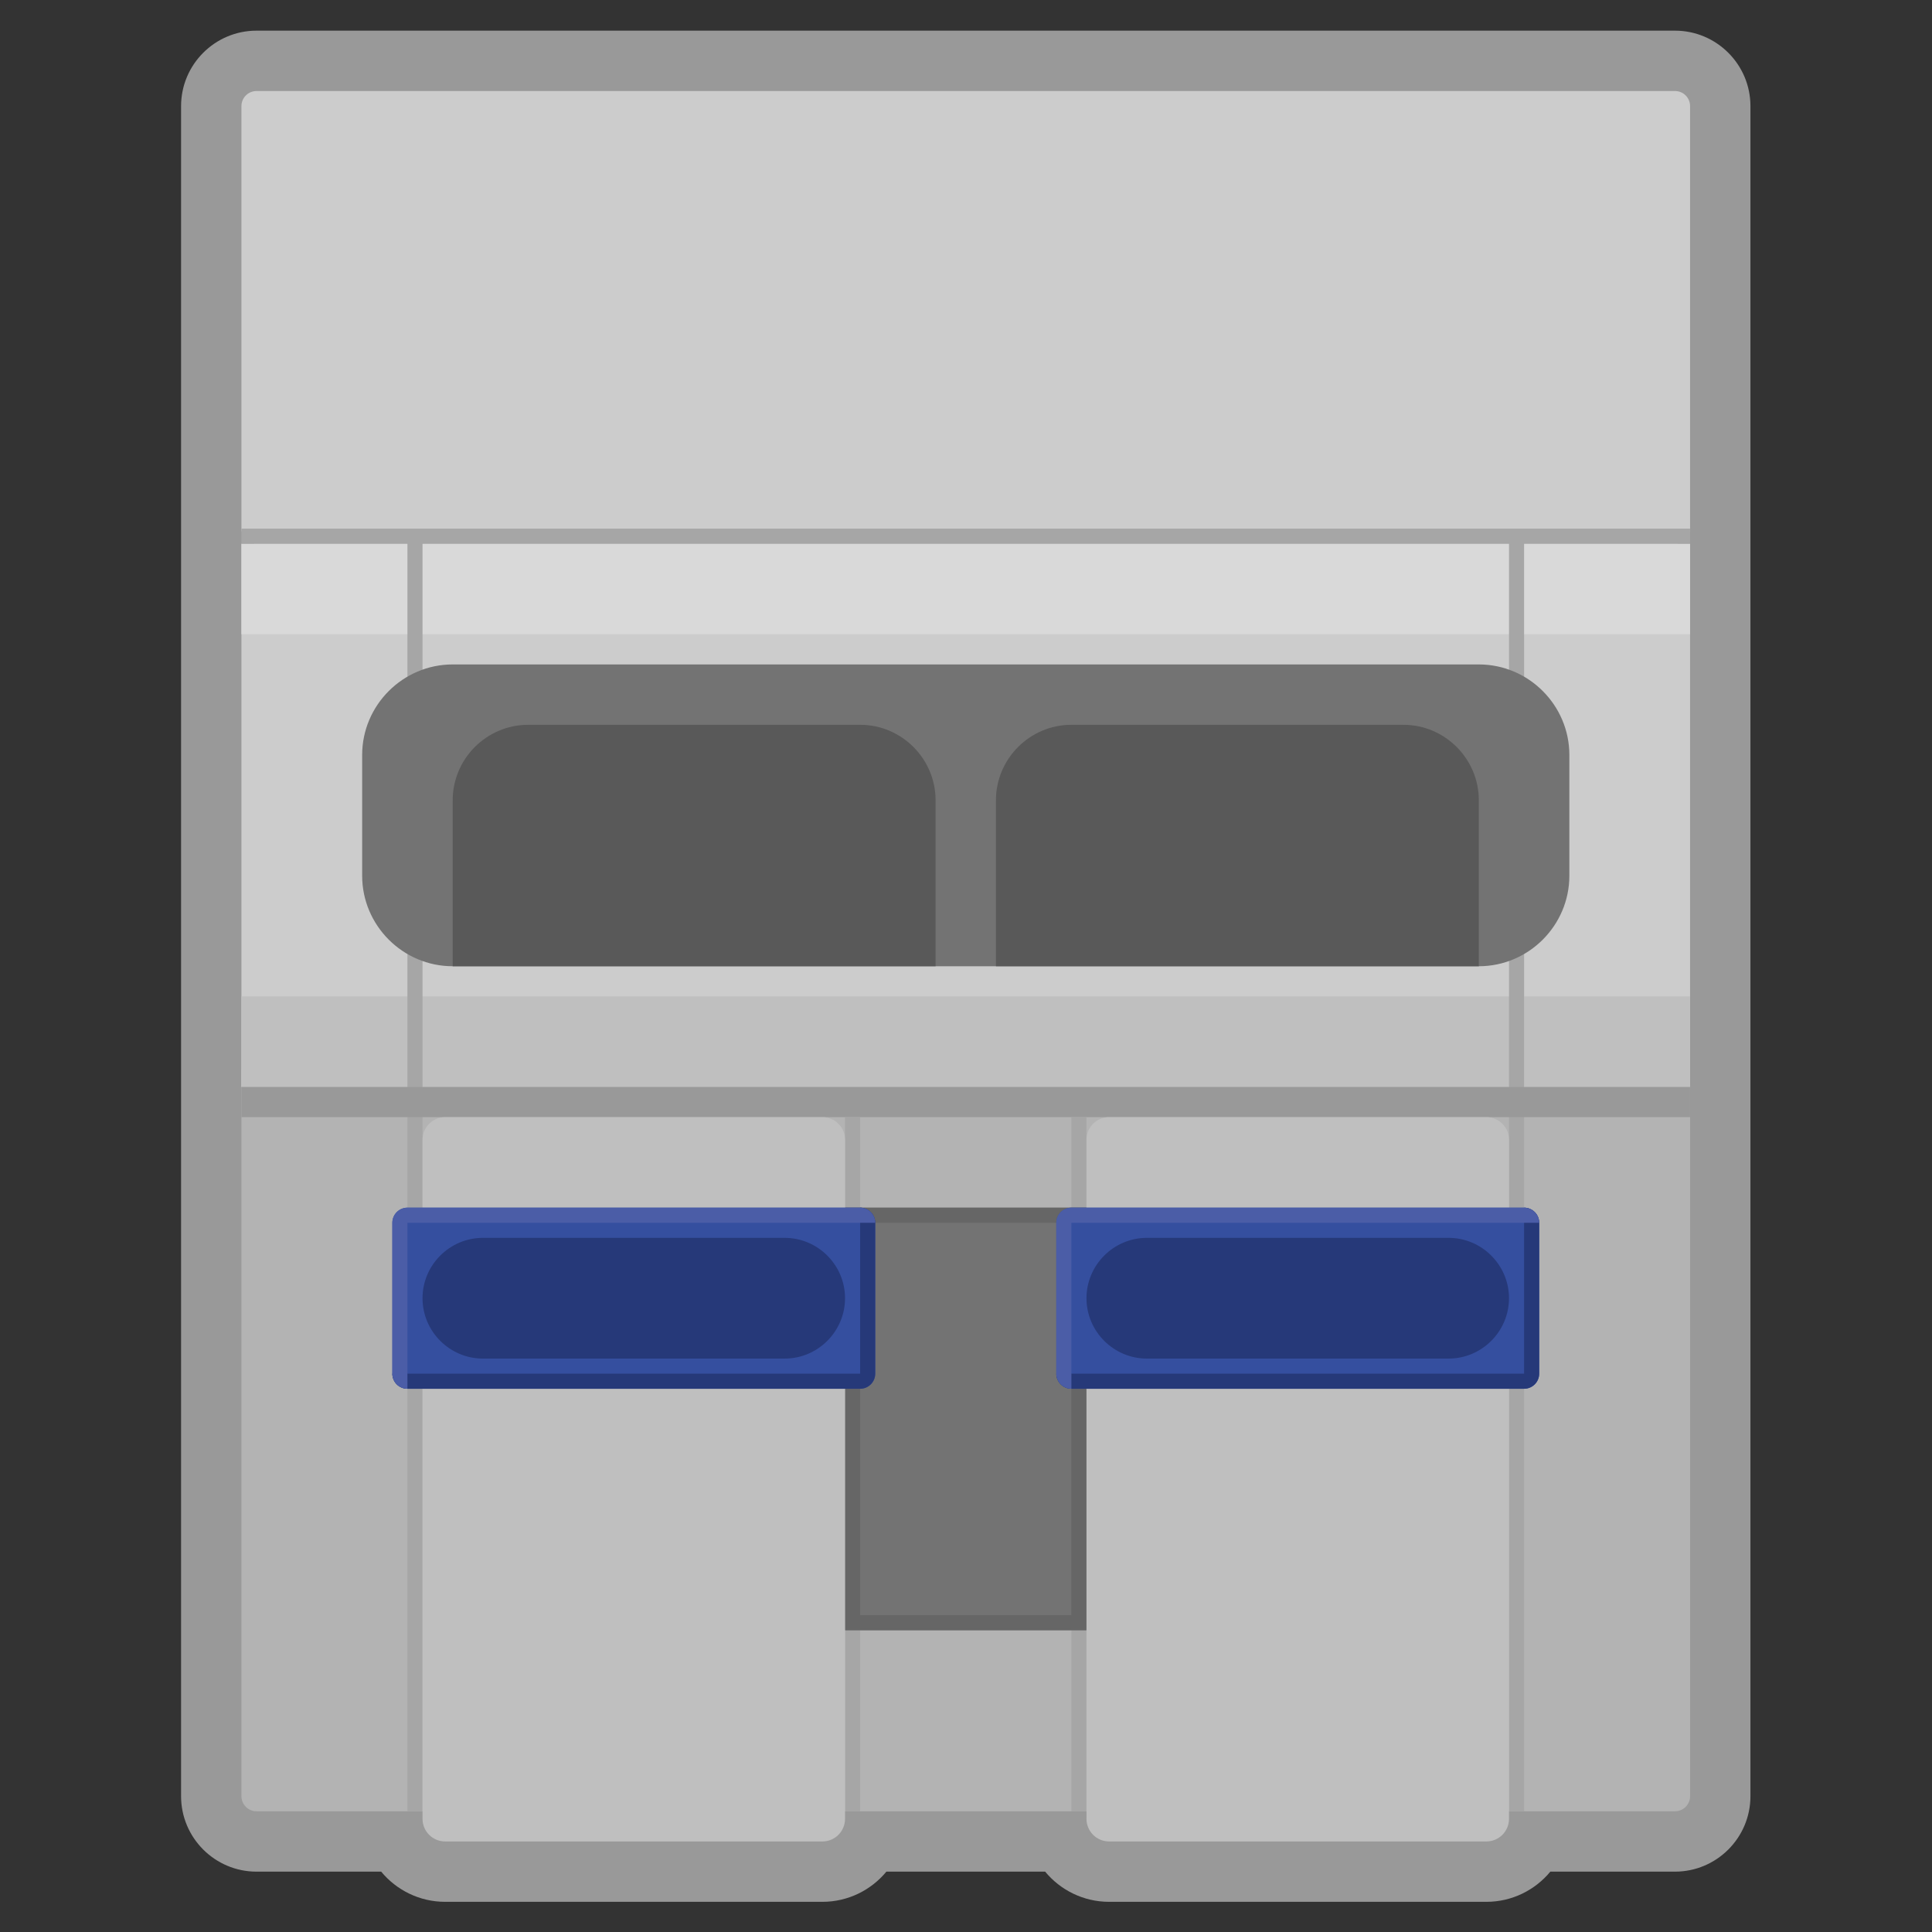 <?xml version="1.0" encoding="UTF-8" standalone="no"?>
<svg
   xmlns:dc="http://purl.org/dc/elements/1.1/"
   xmlns:cc="http://creativecommons.org/ns#"
   xmlns:rdf="http://www.w3.org/1999/02/22-rdf-syntax-ns#"
   xmlns:svg="http://www.w3.org/2000/svg"
   xmlns="http://www.w3.org/2000/svg"
   viewBox="0 0 341.333 341.333"
   height="256"
   width="256"
   xml:space="preserve"
   id="svg2"
   version="1.1"><rect x="0" y="0" width="341.333" height="341.333" fill="#333333" stroke="none"/><defs
     id="defs6"><clipPath
       id="clipPath18"
       clipPathUnits="userSpaceOnUse"><path
         id="path16"
         d="M 0,256 H 256 V 0 H 0 Z" /></clipPath><clipPath
       id="clipPath26"
       clipPathUnits="userSpaceOnUse"><path
         id="path24"
         d="M 24,252 H 232 V 4 H 24 Z" /></clipPath></defs><g
     transform="matrix(1.333,0,0,-1.333,0,341.333)"
     id="g10"><g
       id="g12"><g
         clip-path="url(#clipPath18)"
         id="g14"><g
           id="g20"><g
             id="g22" /><g
             id="g34"><g
               style="opacity:0.5"
               id="g32"
               clip-path="url(#clipPath26)"><g
                 id="g30"
                 transform="translate(222,252)"><path
                   id="path28"
                   style="fill:#ffffff;fill-opacity:1;fill-rule:nonzero;stroke:none"
                   d="m 0,0 h -188 c -5.514,0 -10,-4.486 -10,-10 v -56 -2 -72 -4 -90 c 0,-5.514 4.486,-10 10,-10 h 16.521 c 2.019,-2.441 5.071,-4 8.479,-4 h 50 c 3.408,0 6.46,1.559 8.479,4 h 21.042 c 2.019,-2.441 5.071,-4 8.479,-4 h 50 c 3.408,0 6.46,1.559 8.479,4 H 0 c 5.514,0 10,4.486 10,10 v 90 4 72 2 56 C 10,-4.486 5.514,0 0,0" /></g></g></g></g><g
           transform="translate(222,244)"
           id="g36"><path
             id="path38"
             style="fill:#cccccc;fill-opacity:1;fill-rule:nonzero;stroke:none"
             d="m 0,0 h -188 c -1.104,0 -2,-0.896 -2,-2 v -56 c 0,-1.104 0.896,-2 2,-2 H 0 c 1.104,0 2,0.896 2,2 V -2 C 2,-0.896 1.104,0 0,0" /></g><g
           transform="translate(222,16)"
           id="g40"><path
             id="path42"
             style="fill:#b3b3b3;fill-opacity:1;fill-rule:nonzero;stroke:none"
             d="m 0,0 h -188 c -1.104,0 -2,0.896 -2,2 v 96 c 0,1.104 0.896,2 2,2 H 0 c 1.104,0 2,-0.896 2,-2 V 2 C 2,0.896 1.104,0 0,0" /></g><path
           id="path44"
           style="fill:#cccccc;fill-opacity:1;fill-rule:nonzero;stroke:none"
           d="M 224,184 H 32 v -72 h 192 z" /><path
           id="path46"
           style="fill:#d9d9d9;fill-opacity:1;fill-rule:nonzero;stroke:none"
           d="M 224,172 H 32 v 12 h 192 z" /><path
           id="path48"
           style="fill:#bfbfbf;fill-opacity:1;fill-rule:nonzero;stroke:none"
           d="M 224,112 H 32 v 12 h 192 z" /><g
           transform="translate(170,160)"
           id="g50"><path
             id="path52"
             style="fill:#a6a6a6;fill-opacity:1;fill-rule:nonzero;stroke:none"
             d="m 0,0 h -84 -30 V 24 H 30 V 0 Z M 0,-2 H 30 V -26 H 0 Z m -82,0 h 80 v -24 h -80 z m -32,0 h 30 v -24 h -30 z m -24,28 v -2 h 22 V 0 -28 -144 h 2 v 116 h 30 84 30 v -116 h 2 V -28 0 24 h 22 v 2 z" /></g><path
           id="path54"
           style="fill:#999999;fill-opacity:1;fill-rule:nonzero;stroke:none"
           d="M 224,108 H 32 v 4 h 192 z" /><path
           id="path56"
           style="fill:#a6a6a6;fill-opacity:1;fill-rule:nonzero;stroke:none"
           d="m 114,16 h -2 v 92 h 2 z" /><path
           id="path58"
           style="fill:#a6a6a6;fill-opacity:1;fill-rule:nonzero;stroke:none"
           d="m 144,16 h -2 v 92 h 2 z" /><path
           id="path60"
           style="fill:#737373;fill-opacity:1;fill-rule:nonzero;stroke:none"
           d="m 144,40 h -32 v 56 h 32 z" /><path
           id="path62"
           style="fill:#666666;fill-opacity:1;fill-rule:nonzero;stroke:none"
           d="M 144,96 H 112 V 40 h 32 z m -2,-54 h -28 v 52 h 28 z" /><g
           transform="translate(84,64)"
           id="g64"><path
             id="path66"
             style="fill:#bfbfbf;fill-opacity:1;fill-rule:nonzero;stroke:none"
             d="m 0,0 h -20 c -2.2,0 -4,1.8 -4,4 v 24 c 0,2.2 1.8,4 4,4 H 0 c 2.2,0 4,-1.8 4,-4 V 4 C 4,1.8 2.2,0 0,0" /></g><g
           transform="translate(192,64)"
           id="g68"><path
             id="path70"
             style="fill:#bfbfbf;fill-opacity:1;fill-rule:nonzero;stroke:none"
             d="m 0,0 h -20 c -2.2,0 -4,1.8 -4,4 v 24 c 0,2.2 1.8,4 4,4 H 0 c 2.2,0 4,-1.8 4,-4 V 4 C 4,1.8 2.2,0 0,0" /></g><g
           transform="translate(82,66)"
           id="g72"><path
             id="path74"
             style="fill:#737373;fill-opacity:1;fill-rule:nonzero;stroke:none"
             d="m 0,0 h -16 c -2.2,0 -4,1.8 -4,4 v 14 c 0,2.2 1.8,4 4,4 H 0 c 2.2,0 4,-1.8 4,-4 V 4 C 4,1.8 2.2,0 0,0" /></g><g
           transform="translate(190,66)"
           id="g76"><path
             id="path78"
             style="fill:#737373;fill-opacity:1;fill-rule:nonzero;stroke:none"
             d="m 0,0 h -16 c -2.2,0 -4,1.8 -4,4 v 20 c 0,2.2 1.8,4 4,4 H 0 c 2.2,0 4,-1.8 4,-4 V 4 C 4,1.8 2.2,0 0,0" /></g><g
           transform="translate(84,72)"
           id="g80"><path
             id="path82"
             style="fill:#808080;fill-opacity:1;fill-rule:nonzero;stroke:none"
             d="m 0,0 h -20 c -1.1,0 -2,0.9 -2,2 v 16 c 0,2.2 1.8,4 4,4 h 16 c 2.2,0 4,-1.8 4,-4 V 2 C 2,0.9 1.1,0 0,0" /></g><g
           transform="translate(86,84)"
           id="g84"><path
             id="path86"
             style="fill:#8c8c8c;fill-opacity:1;fill-rule:nonzero;stroke:none"
             d="m 0,0 v 2 c 0,1.1 -0.9,2 -2,2 h -20 c -1.1,0 -2,-0.9 -2,-2 V 0 Z" /></g><g
           transform="translate(62,84)"
           id="g88"><path
             id="path90"
             style="fill:#737373;fill-opacity:1;fill-rule:nonzero;stroke:none"
             d="m 0,0 v -2 c 0,-1.1 0.9,-2 2,-2 h 20 c 1.1,0 2,0.9 2,2 v 2 z" /></g><g
           transform="translate(109,12)"
           id="g92"><path
             id="path94"
             style="fill:#bfbfbf;fill-opacity:1;fill-rule:nonzero;stroke:none"
             d="m 0,0 h -50 c -1.657,0 -3,1.343 -3,3 v 90 c 0,1.657 1.343,3 3,3 H 0 c 1.657,0 3,-1.343 3,-3 V 3 C 3,1.343 1.657,0 0,0" /></g><g
           transform="translate(197,12)"
           id="g96"><path
             id="path98"
             style="fill:#bfbfbf;fill-opacity:1;fill-rule:nonzero;stroke:none"
             d="m 0,0 h -50 c -1.657,0 -3,1.343 -3,3 v 90 c 0,1.657 1.343,3 3,3 H 0 c 1.657,0 3,-1.343 3,-3 V 3 C 3,1.343 1.657,0 0,0" /></g><g
           transform="translate(114,72)"
           id="g100"><path
             id="path102"
             style="fill:#354f9f;fill-opacity:1;fill-rule:nonzero;stroke:none"
             d="m 0,0 h -60 c -1.104,0 -2,0.896 -2,2 v 20 c 0,1.104 0.896,2 2,2 H 0 c 1.104,0 2,-0.896 2,-2 V 2 C 2,0.896 1.104,0 0,0" /></g><g
           transform="translate(104,76)"
           id="g104"><path
             id="path106"
             style="fill:#263979;fill-opacity:1;fill-rule:nonzero;stroke:none"
             d="m 0,0 h -40 c -4.4,0 -8,3.6 -8,8 0,4.4 3.6,8 8,8 H 0 C 4.4,16 8,12.4 8,8 8,3.6 4.4,0 0,0" /></g><g
           transform="translate(202,72)"
           id="g108"><path
             id="path110"
             style="fill:#354f9f;fill-opacity:1;fill-rule:nonzero;stroke:none"
             d="m 0,0 h -60 c -1.104,0 -2,0.896 -2,2 v 20 c 0,1.104 0.896,2 2,2 H 0 c 1.104,0 2,-0.896 2,-2 V 2 C 2,0.896 1.104,0 0,0" /></g><g
           transform="translate(192,76)"
           id="g112"><path
             id="path114"
             style="fill:#263979;fill-opacity:1;fill-rule:nonzero;stroke:none"
             d="m 0,0 h -40 c -4.4,0 -8,3.6 -8,8 0,4.4 3.6,8 8,8 H 0 C 4.4,16 8,12.4 8,8 8,3.6 4.4,0 0,0" /></g><g
           transform="translate(114,96)"
           id="g116"><path
             id="path118"
             style="fill:#263979;fill-opacity:1;fill-rule:nonzero;stroke:none"
             d="m 0,0 v -22 h -62 c 0,-1.104 0.896,-2 2,-2 H 0 c 1.104,0 2,0.896 2,2 V -2 C 2,-0.896 1.104,0 0,0" /></g><g
           transform="translate(114,96)"
           id="g120"><path
             id="path122"
             style="fill:#4b5da7;fill-opacity:1;fill-rule:nonzero;stroke:none"
             d="m 0,0 h -60 c -1.104,0 -2,-0.896 -2,-2 v -20 c 0,-1.104 0.896,-2 2,-2 V -2 H 2 C 2,-0.896 1.104,0 0,0" /></g><g
           transform="translate(202,96)"
           id="g124"><path
             id="path126"
             style="fill:#263979;fill-opacity:1;fill-rule:nonzero;stroke:none"
             d="m 0,0 v -22 h -62 c 0,-1.104 0.896,-2 2,-2 H 0 c 1.104,0 2,0.896 2,2 V -2 C 2,-0.896 1.104,0 0,0" /></g><g
           transform="translate(202,96)"
           id="g128"><path
             id="path130"
             style="fill:#4b5da7;fill-opacity:1;fill-rule:nonzero;stroke:none"
             d="m 0,0 h -60 c -1.104,0 -2,-0.896 -2,-2 v -20 c 0,-1.104 0.896,-2 2,-2 V -2 H 2 C 2,-0.896 1.104,0 0,0" /></g><g
           transform="translate(196,128)"
           id="g132"><path
             id="path134"
             style="fill:#737373;fill-opacity:1;fill-rule:nonzero;stroke:none"
             d="m 0,0 h -136 c -6.6,0 -12,5.4 -12,12 v 16 c 0,6.6 5.4,12 12,12 H 0 C 6.6,40 12,34.6 12,28 V 12 C 12,5.4 6.6,0 0,0" /></g><g
           transform="translate(124,128)"
           id="g136"><path
             id="path138"
             style="fill:#595959;fill-opacity:1;fill-rule:nonzero;stroke:none"
             d="m 0,0 h -64 v 22 c 0,5.5 4.5,10 10,10 h 44 C -4.5,32 0,27.5 0,22 Z" /></g><g
           transform="translate(196,128)"
           id="g140"><path
             id="path142"
             style="fill:#595959;fill-opacity:1;fill-rule:nonzero;stroke:none"
             d="m 0,0 h -64 v 22 c 0,5.5 4.5,10 10,10 h 44 C -4.5,32 0,27.5 0,22 Z" /></g></g></g></g></svg>